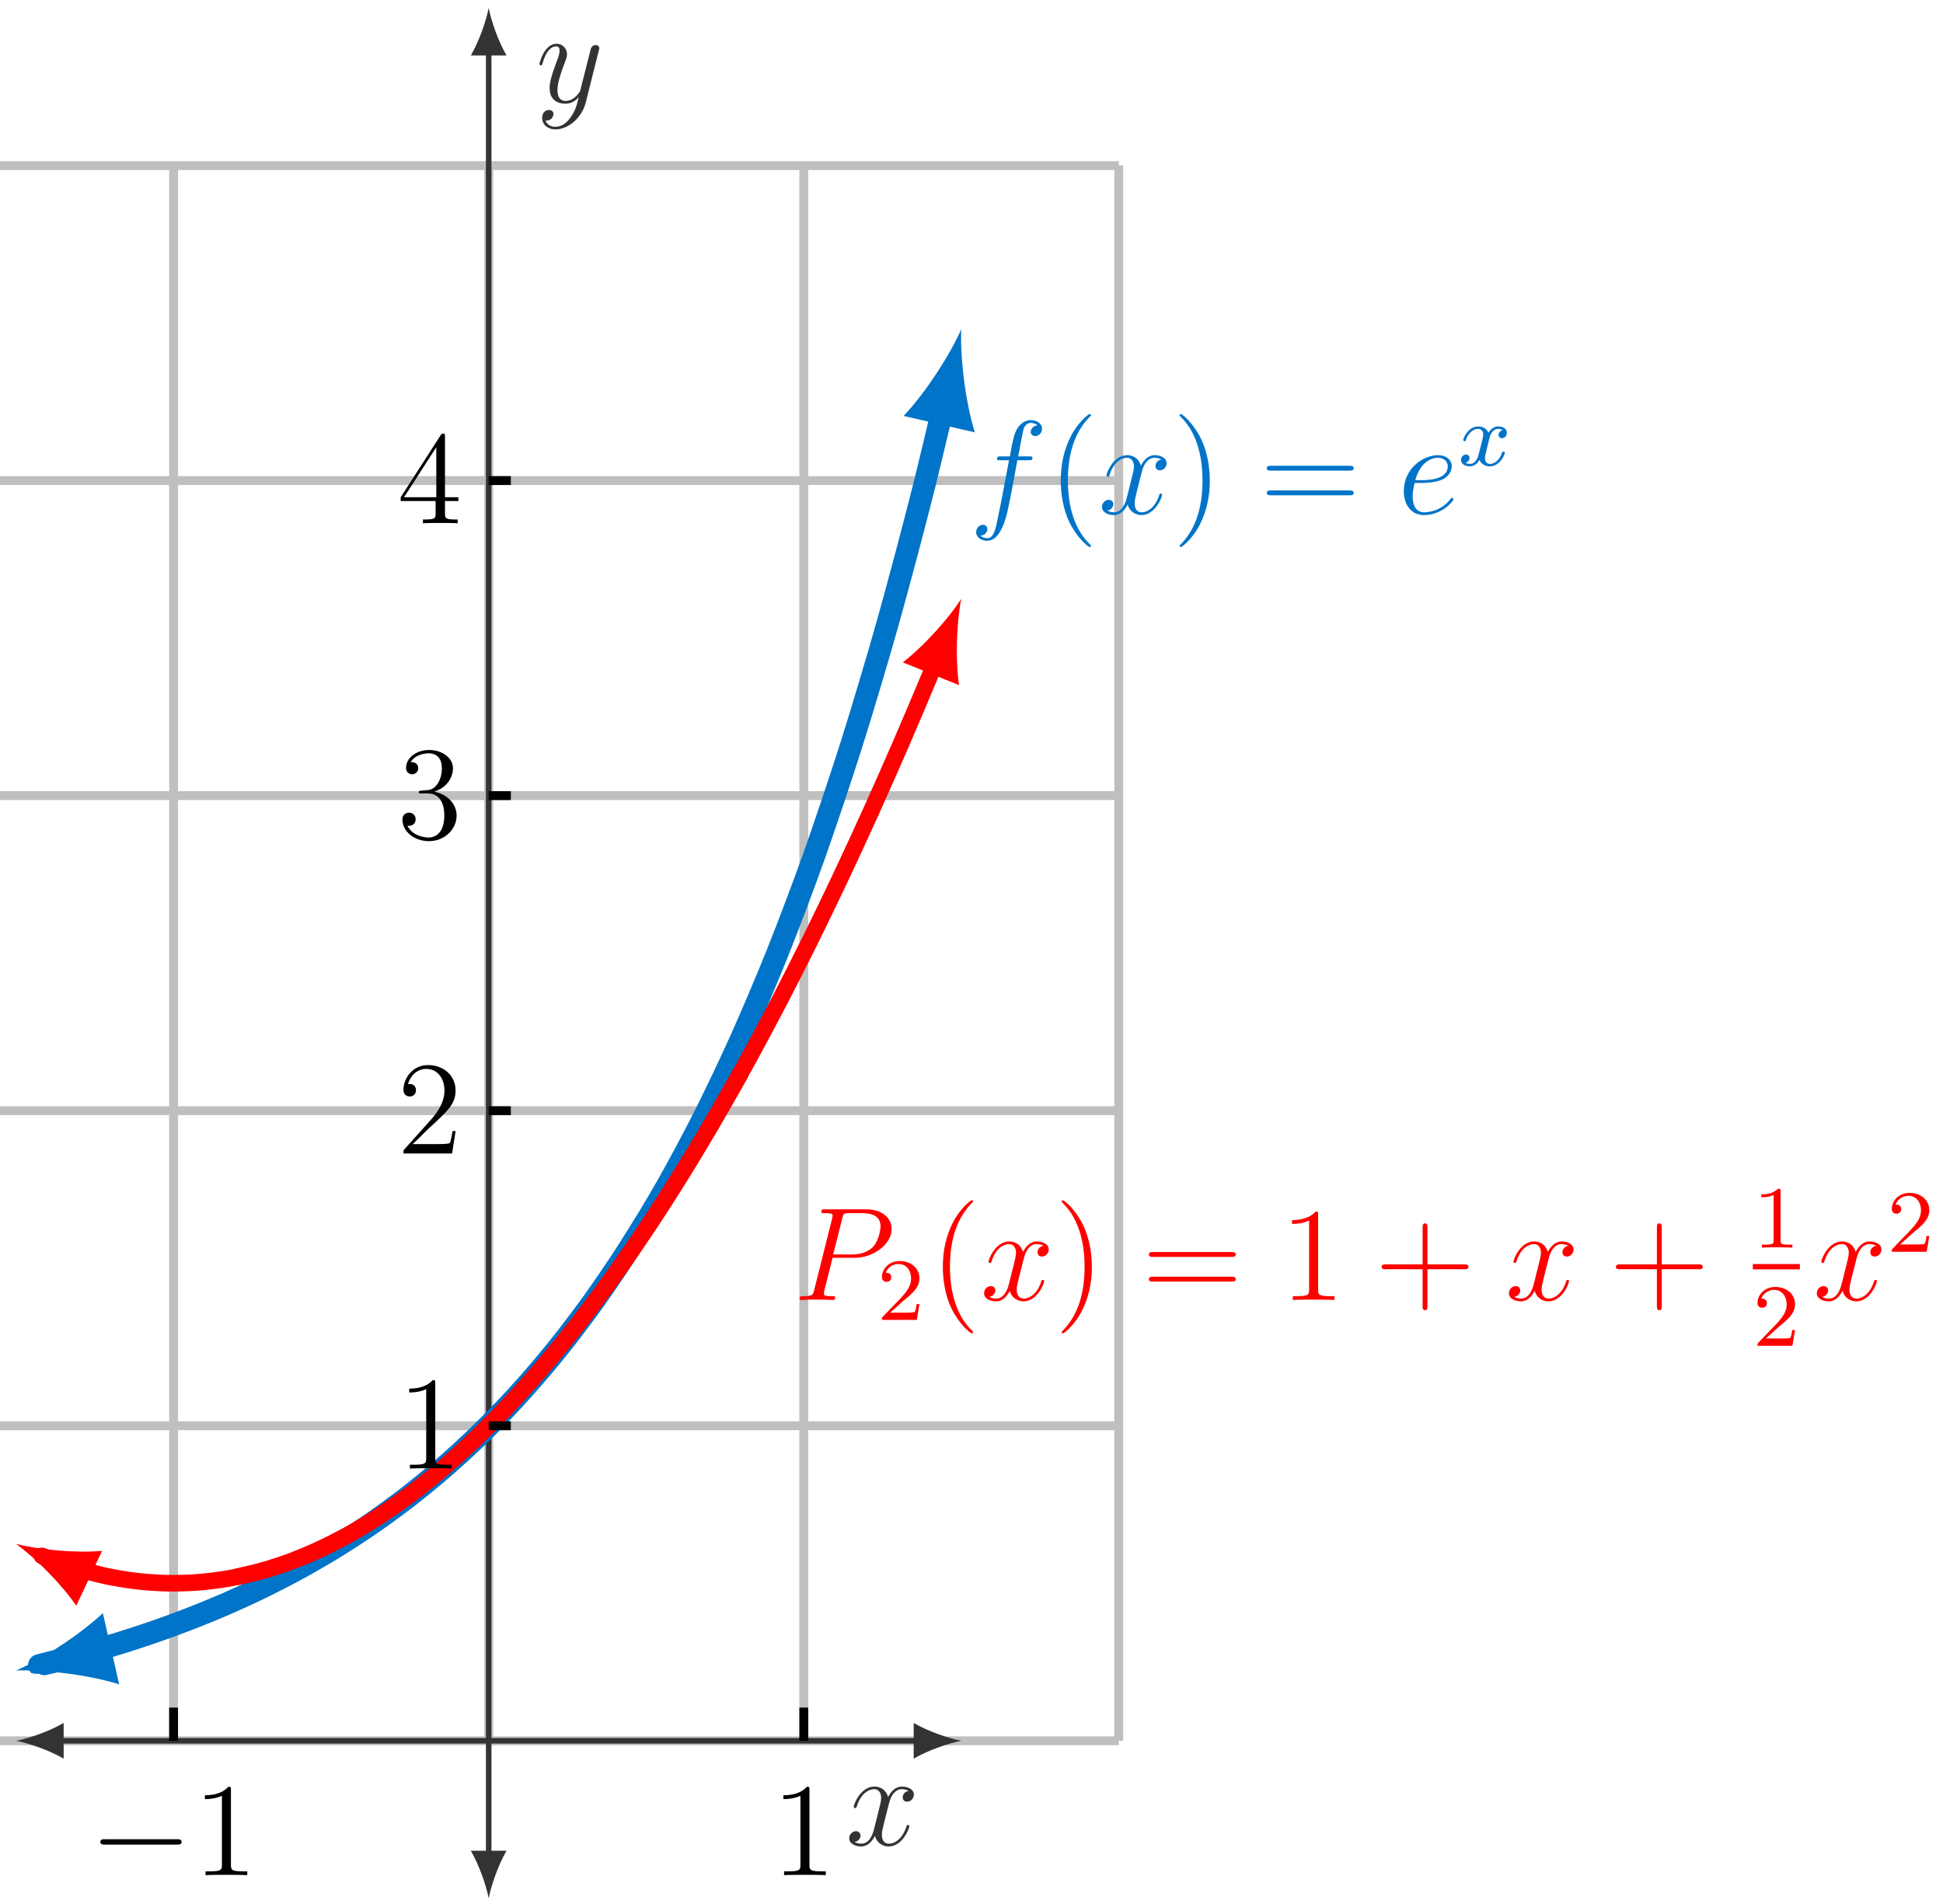 <?xml version="1.0" encoding="UTF-8"?>
<svg xmlns="http://www.w3.org/2000/svg" xmlns:xlink="http://www.w3.org/1999/xlink" width="174.8pt" height="171.337pt" viewBox="0 0 174.8 171.337" version="1.1">
<defs>
<g>
<symbol overflow="visible" id="glyph0-0">
<path style="stroke:none;" d=""/>
</symbol>
<symbol overflow="visible" id="glyph0-1">
<path style="stroke:none;" d="M 5.672 -4.875 C 5.281 -4.812 5.141 -4.516 5.141 -4.297 C 5.141 -4 5.359 -3.906 5.531 -3.906 C 5.891 -3.906 6.141 -4.219 6.141 -4.547 C 6.141 -5.047 5.562 -5.266 5.062 -5.266 C 4.344 -5.266 3.938 -4.547 3.828 -4.328 C 3.547 -5.219 2.812 -5.266 2.594 -5.266 C 1.375 -5.266 0.734 -3.703 0.734 -3.438 C 0.734 -3.391 0.781 -3.328 0.859 -3.328 C 0.953 -3.328 0.984 -3.406 1 -3.453 C 1.406 -4.781 2.219 -5.031 2.562 -5.031 C 3.094 -5.031 3.203 -4.531 3.203 -4.25 C 3.203 -3.984 3.125 -3.703 2.984 -3.125 L 2.578 -1.5 C 2.406 -0.781 2.062 -0.125 1.422 -0.125 C 1.359 -0.125 1.062 -0.125 0.812 -0.281 C 1.25 -0.359 1.344 -0.719 1.344 -0.859 C 1.344 -1.094 1.156 -1.25 0.938 -1.25 C 0.641 -1.25 0.328 -0.984 0.328 -0.609 C 0.328 -0.109 0.891 0.125 1.406 0.125 C 1.984 0.125 2.391 -0.328 2.641 -0.828 C 2.828 -0.125 3.438 0.125 3.875 0.125 C 5.094 0.125 5.734 -1.453 5.734 -1.703 C 5.734 -1.766 5.688 -1.812 5.625 -1.812 C 5.516 -1.812 5.5 -1.75 5.469 -1.656 C 5.141 -0.609 4.453 -0.125 3.906 -0.125 C 3.484 -0.125 3.266 -0.438 3.266 -0.922 C 3.266 -1.188 3.312 -1.375 3.5 -2.156 L 3.922 -3.797 C 4.094 -4.5 4.5 -5.031 5.062 -5.031 C 5.078 -5.031 5.422 -5.031 5.672 -4.875 Z M 5.672 -4.875 "/>
</symbol>
<symbol overflow="visible" id="glyph0-2">
<path style="stroke:none;" d="M 3.141 1.344 C 2.828 1.797 2.359 2.203 1.766 2.203 C 1.625 2.203 1.047 2.172 0.875 1.625 C 0.906 1.641 0.969 1.641 0.984 1.641 C 1.344 1.641 1.594 1.328 1.594 1.047 C 1.594 0.781 1.359 0.688 1.188 0.688 C 0.984 0.688 0.578 0.828 0.578 1.406 C 0.578 2.016 1.094 2.438 1.766 2.438 C 2.969 2.438 4.172 1.344 4.5 0.016 L 5.672 -4.656 C 5.688 -4.703 5.719 -4.781 5.719 -4.859 C 5.719 -5.031 5.562 -5.156 5.391 -5.156 C 5.281 -5.156 5.031 -5.109 4.938 -4.75 L 4.047 -1.234 C 4 -1.016 4 -0.984 3.891 -0.859 C 3.656 -0.531 3.266 -0.125 2.688 -0.125 C 2.016 -0.125 1.953 -0.781 1.953 -1.094 C 1.953 -1.781 2.281 -2.703 2.609 -3.562 C 2.734 -3.906 2.812 -4.078 2.812 -4.312 C 2.812 -4.812 2.453 -5.266 1.859 -5.266 C 0.766 -5.266 0.328 -3.531 0.328 -3.438 C 0.328 -3.391 0.375 -3.328 0.453 -3.328 C 0.562 -3.328 0.578 -3.375 0.625 -3.547 C 0.906 -4.547 1.359 -5.031 1.828 -5.031 C 1.938 -5.031 2.141 -5.031 2.141 -4.641 C 2.141 -4.328 2.016 -3.984 1.828 -3.531 C 1.25 -1.953 1.25 -1.562 1.25 -1.281 C 1.25 -0.141 2.062 0.125 2.656 0.125 C 3 0.125 3.438 0.016 3.844 -0.438 L 3.859 -0.422 C 3.688 0.281 3.562 0.75 3.141 1.344 Z M 3.141 1.344 "/>
</symbol>
<symbol overflow="visible" id="glyph0-3">
<path style="stroke:none;" d="M 5.328 -4.812 C 5.562 -4.812 5.672 -4.812 5.672 -5.031 C 5.672 -5.156 5.562 -5.156 5.359 -5.156 L 4.391 -5.156 C 4.609 -6.391 4.781 -7.234 4.875 -7.609 C 4.953 -7.906 5.203 -8.172 5.516 -8.172 C 5.766 -8.172 6.016 -8.062 6.125 -7.953 C 5.672 -7.906 5.516 -7.562 5.516 -7.359 C 5.516 -7.125 5.703 -6.984 5.922 -6.984 C 6.172 -6.984 6.531 -7.188 6.531 -7.641 C 6.531 -8.141 6.031 -8.422 5.5 -8.422 C 4.984 -8.422 4.484 -8.031 4.25 -7.562 C 4.031 -7.141 3.906 -6.719 3.641 -5.156 L 2.828 -5.156 C 2.609 -5.156 2.484 -5.156 2.484 -4.938 C 2.484 -4.812 2.562 -4.812 2.797 -4.812 L 3.562 -4.812 C 3.344 -3.688 2.859 -0.984 2.578 0.281 C 2.375 1.328 2.203 2.203 1.609 2.203 C 1.562 2.203 1.219 2.203 1 1.969 C 1.609 1.922 1.609 1.406 1.609 1.391 C 1.609 1.141 1.438 1 1.203 1 C 0.969 1 0.609 1.203 0.609 1.656 C 0.609 2.172 1.141 2.438 1.609 2.438 C 2.828 2.438 3.328 0.25 3.453 -0.344 C 3.672 -1.266 4.25 -4.453 4.312 -4.812 Z M 5.328 -4.812 "/>
</symbol>
<symbol overflow="visible" id="glyph0-4">
<path style="stroke:none;" d="M 2.141 -2.766 C 2.469 -2.766 3.281 -2.797 3.844 -3.016 C 4.75 -3.359 4.844 -4.047 4.844 -4.266 C 4.844 -4.797 4.391 -5.266 3.594 -5.266 C 2.344 -5.266 0.531 -4.141 0.531 -2.016 C 0.531 -0.75 1.25 0.125 2.344 0.125 C 3.969 0.125 5 -1.141 5 -1.297 C 5 -1.375 4.922 -1.438 4.875 -1.438 C 4.844 -1.438 4.828 -1.422 4.719 -1.312 C 3.953 -0.297 2.828 -0.125 2.359 -0.125 C 1.688 -0.125 1.328 -0.656 1.328 -1.547 C 1.328 -1.703 1.328 -2.016 1.5 -2.766 Z M 1.562 -3.016 C 2.078 -4.859 3.219 -5.031 3.594 -5.031 C 4.125 -5.031 4.484 -4.719 4.484 -4.266 C 4.484 -3.016 2.562 -3.016 2.062 -3.016 Z M 1.562 -3.016 "/>
</symbol>
<symbol overflow="visible" id="glyph0-5">
<path style="stroke:none;" d="M 3.531 -3.797 L 5.547 -3.797 C 7.203 -3.797 8.844 -5.016 8.844 -6.391 C 8.844 -7.312 8.062 -8.156 6.547 -8.156 L 2.859 -8.156 C 2.625 -8.156 2.516 -8.156 2.516 -7.938 C 2.516 -7.812 2.625 -7.812 2.812 -7.812 C 3.531 -7.812 3.531 -7.719 3.531 -7.594 C 3.531 -7.562 3.531 -7.5 3.484 -7.312 L 1.875 -0.891 C 1.766 -0.469 1.75 -0.344 0.906 -0.344 C 0.688 -0.344 0.562 -0.344 0.562 -0.125 C 0.562 0 0.672 0 0.734 0 C 0.969 0 1.203 -0.031 1.438 -0.031 L 2.828 -0.031 C 3.062 -0.031 3.312 0 3.531 0 C 3.641 0 3.766 0 3.766 -0.234 C 3.766 -0.344 3.656 -0.344 3.484 -0.344 C 2.766 -0.344 2.75 -0.438 2.75 -0.547 C 2.75 -0.609 2.766 -0.688 2.766 -0.75 Z M 4.406 -7.344 C 4.5 -7.797 4.547 -7.812 5.016 -7.812 L 6.203 -7.812 C 7.094 -7.812 7.844 -7.531 7.844 -6.641 C 7.844 -6.328 7.688 -5.312 7.141 -4.75 C 6.938 -4.547 6.359 -4.094 5.266 -4.094 L 3.578 -4.094 Z M 4.406 -7.344 "/>
</symbol>
<symbol overflow="visible" id="glyph1-0">
<path style="stroke:none;" d=""/>
</symbol>
<symbol overflow="visible" id="glyph1-1">
<path style="stroke:none;" d="M 3.891 2.906 C 3.891 2.875 3.891 2.844 3.688 2.641 C 2.484 1.438 1.812 -0.531 1.812 -2.969 C 1.812 -5.297 2.375 -7.297 3.766 -8.703 C 3.891 -8.812 3.891 -8.828 3.891 -8.875 C 3.891 -8.938 3.828 -8.969 3.781 -8.969 C 3.625 -8.969 2.641 -8.109 2.062 -6.938 C 1.453 -5.719 1.172 -4.453 1.172 -2.969 C 1.172 -1.906 1.344 -0.484 1.953 0.781 C 2.672 2.219 3.641 3 3.781 3 C 3.828 3 3.891 2.969 3.891 2.906 Z M 3.891 2.906 "/>
</symbol>
<symbol overflow="visible" id="glyph1-2">
<path style="stroke:none;" d="M 3.375 -2.969 C 3.375 -3.891 3.25 -5.359 2.578 -6.75 C 1.875 -8.188 0.891 -8.969 0.766 -8.969 C 0.719 -8.969 0.656 -8.938 0.656 -8.875 C 0.656 -8.828 0.656 -8.812 0.859 -8.609 C 2.062 -7.406 2.719 -5.422 2.719 -2.984 C 2.719 -0.672 2.156 1.328 0.781 2.734 C 0.656 2.844 0.656 2.875 0.656 2.906 C 0.656 2.969 0.719 3 0.766 3 C 0.922 3 1.906 2.141 2.484 0.969 C 3.094 -0.25 3.375 -1.547 3.375 -2.969 Z M 3.375 -2.969 "/>
</symbol>
<symbol overflow="visible" id="glyph1-3">
<path style="stroke:none;" d="M 8.062 -3.875 C 8.234 -3.875 8.453 -3.875 8.453 -4.094 C 8.453 -4.312 8.25 -4.312 8.062 -4.312 L 1.031 -4.312 C 0.859 -4.312 0.641 -4.312 0.641 -4.094 C 0.641 -3.875 0.844 -3.875 1.031 -3.875 Z M 8.062 -1.656 C 8.234 -1.656 8.453 -1.656 8.453 -1.859 C 8.453 -2.094 8.25 -2.094 8.062 -2.094 L 1.031 -2.094 C 0.859 -2.094 0.641 -2.094 0.641 -1.875 C 0.641 -1.656 0.844 -1.656 1.031 -1.656 Z M 8.062 -1.656 "/>
</symbol>
<symbol overflow="visible" id="glyph1-4">
<path style="stroke:none;" d="M 3.438 -7.656 C 3.438 -7.938 3.438 -7.953 3.203 -7.953 C 2.922 -7.625 2.312 -7.188 1.094 -7.188 L 1.094 -6.844 C 1.359 -6.844 1.953 -6.844 2.625 -7.141 L 2.625 -0.922 C 2.625 -0.484 2.578 -0.344 1.531 -0.344 L 1.156 -0.344 L 1.156 0 C 1.484 -0.031 2.641 -0.031 3.031 -0.031 C 3.438 -0.031 4.578 -0.031 4.906 0 L 4.906 -0.344 L 4.531 -0.344 C 3.484 -0.344 3.438 -0.484 3.438 -0.922 Z M 3.438 -7.656 "/>
</symbol>
<symbol overflow="visible" id="glyph1-5">
<path style="stroke:none;" d="M 4.766 -2.766 L 8.062 -2.766 C 8.234 -2.766 8.453 -2.766 8.453 -2.969 C 8.453 -3.203 8.25 -3.203 8.062 -3.203 L 4.766 -3.203 L 4.766 -6.5 C 4.766 -6.672 4.766 -6.891 4.547 -6.891 C 4.328 -6.891 4.328 -6.688 4.328 -6.5 L 4.328 -3.203 L 1.031 -3.203 C 0.859 -3.203 0.641 -3.203 0.641 -2.984 C 0.641 -2.766 0.844 -2.766 1.031 -2.766 L 4.328 -2.766 L 4.328 0.531 C 4.328 0.703 4.328 0.922 4.547 0.922 C 4.766 0.922 4.766 0.719 4.766 0.531 Z M 4.766 -2.766 "/>
</symbol>
<symbol overflow="visible" id="glyph1-6">
<path style="stroke:none;" d="M 5.266 -2.016 L 5 -2.016 C 4.953 -1.812 4.859 -1.141 4.75 -0.953 C 4.656 -0.844 3.984 -0.844 3.625 -0.844 L 1.406 -0.844 C 1.734 -1.125 2.469 -1.891 2.766 -2.172 C 4.594 -3.844 5.266 -4.469 5.266 -5.656 C 5.266 -7.031 4.172 -7.953 2.781 -7.953 C 1.406 -7.953 0.578 -6.766 0.578 -5.734 C 0.578 -5.125 1.109 -5.125 1.141 -5.125 C 1.406 -5.125 1.703 -5.312 1.703 -5.688 C 1.703 -6.031 1.484 -6.25 1.141 -6.25 C 1.047 -6.25 1.016 -6.25 0.984 -6.234 C 1.203 -7.047 1.859 -7.609 2.625 -7.609 C 3.641 -7.609 4.266 -6.75 4.266 -5.656 C 4.266 -4.641 3.688 -3.75 3 -2.984 L 0.578 -0.281 L 0.578 0 L 4.953 0 Z M 5.266 -2.016 "/>
</symbol>
<symbol overflow="visible" id="glyph1-7">
<path style="stroke:none;" d="M 2.203 -4.297 C 2 -4.281 1.953 -4.266 1.953 -4.156 C 1.953 -4.047 2.016 -4.047 2.219 -4.047 L 2.766 -4.047 C 3.797 -4.047 4.25 -3.203 4.25 -2.062 C 4.25 -0.484 3.438 -0.078 2.844 -0.078 C 2.266 -0.078 1.297 -0.344 0.938 -1.141 C 1.328 -1.078 1.672 -1.297 1.672 -1.719 C 1.672 -2.062 1.422 -2.312 1.094 -2.312 C 0.797 -2.312 0.484 -2.141 0.484 -1.688 C 0.484 -0.625 1.547 0.25 2.875 0.25 C 4.297 0.25 5.359 -0.844 5.359 -2.047 C 5.359 -3.141 4.469 -4 3.328 -4.203 C 4.359 -4.5 5.031 -5.375 5.031 -6.312 C 5.031 -7.25 4.047 -7.953 2.891 -7.953 C 1.703 -7.953 0.812 -7.219 0.812 -6.344 C 0.812 -5.875 1.188 -5.766 1.359 -5.766 C 1.609 -5.766 1.906 -5.953 1.906 -6.312 C 1.906 -6.688 1.609 -6.859 1.344 -6.859 C 1.281 -6.859 1.25 -6.859 1.219 -6.844 C 1.672 -7.656 2.797 -7.656 2.859 -7.656 C 3.25 -7.656 4.031 -7.484 4.031 -6.312 C 4.031 -6.078 4 -5.422 3.641 -4.906 C 3.281 -4.375 2.875 -4.344 2.562 -4.328 Z M 2.203 -4.297 "/>
</symbol>
<symbol overflow="visible" id="glyph1-8">
<path style="stroke:none;" d="M 4.312 -7.781 C 4.312 -8.016 4.312 -8.062 4.141 -8.062 C 4.047 -8.062 4.016 -8.062 3.922 -7.922 L 0.328 -2.344 L 0.328 -2 L 3.469 -2 L 3.469 -0.906 C 3.469 -0.469 3.438 -0.344 2.562 -0.344 L 2.328 -0.344 L 2.328 0 C 2.609 -0.031 3.547 -0.031 3.891 -0.031 C 4.219 -0.031 5.172 -0.031 5.453 0 L 5.453 -0.344 L 5.219 -0.344 C 4.344 -0.344 4.312 -0.469 4.312 -0.906 L 4.312 -2 L 5.516 -2 L 5.516 -2.344 L 4.312 -2.344 Z M 3.531 -6.844 L 3.531 -2.344 L 0.625 -2.344 Z M 3.531 -6.844 "/>
</symbol>
<symbol overflow="visible" id="glyph2-0">
<path style="stroke:none;" d=""/>
</symbol>
<symbol overflow="visible" id="glyph2-1">
<path style="stroke:none;" d="M 4 -3.172 C 3.641 -3.094 3.625 -2.781 3.625 -2.75 C 3.625 -2.578 3.766 -2.453 3.938 -2.453 C 4.109 -2.453 4.375 -2.594 4.375 -2.938 C 4.375 -3.391 3.875 -3.516 3.578 -3.516 C 3.219 -3.516 2.906 -3.25 2.719 -2.938 C 2.547 -3.359 2.141 -3.516 1.812 -3.516 C 0.938 -3.516 0.453 -2.516 0.453 -2.297 C 0.453 -2.219 0.516 -2.188 0.578 -2.188 C 0.672 -2.188 0.688 -2.234 0.703 -2.328 C 0.891 -2.906 1.375 -3.297 1.781 -3.297 C 2.094 -3.297 2.25 -3.062 2.25 -2.781 C 2.25 -2.625 2.156 -2.25 2.094 -2 C 2.031 -1.766 1.859 -1.062 1.812 -0.906 C 1.703 -0.484 1.422 -0.141 1.062 -0.141 C 1.031 -0.141 0.828 -0.141 0.656 -0.25 C 1.016 -0.344 1.016 -0.672 1.016 -0.688 C 1.016 -0.875 0.875 -0.984 0.703 -0.984 C 0.484 -0.984 0.25 -0.797 0.25 -0.5 C 0.25 -0.125 0.641 0.078 1.047 0.078 C 1.469 0.078 1.766 -0.234 1.906 -0.5 C 2.094 -0.109 2.453 0.078 2.844 0.078 C 3.703 0.078 4.188 -0.922 4.188 -1.141 C 4.188 -1.219 4.125 -1.25 4.062 -1.25 C 3.969 -1.25 3.953 -1.188 3.922 -1.109 C 3.766 -0.578 3.312 -0.141 2.859 -0.141 C 2.594 -0.141 2.406 -0.312 2.406 -0.656 C 2.406 -0.812 2.453 -1 2.562 -1.438 C 2.609 -1.688 2.781 -2.375 2.828 -2.531 C 2.938 -2.953 3.219 -3.297 3.578 -3.297 C 3.625 -3.297 3.828 -3.297 4 -3.172 Z M 4 -3.172 "/>
</symbol>
<symbol overflow="visible" id="glyph3-0">
<path style="stroke:none;" d=""/>
</symbol>
<symbol overflow="visible" id="glyph3-1">
<path style="stroke:none;" d="M 2.25 -1.625 C 2.375 -1.75 2.703 -2.016 2.844 -2.125 C 3.328 -2.578 3.797 -3.016 3.797 -3.734 C 3.797 -4.688 3 -5.297 2.016 -5.297 C 1.047 -5.297 0.422 -4.578 0.422 -3.859 C 0.422 -3.469 0.734 -3.422 0.844 -3.422 C 1.016 -3.422 1.266 -3.531 1.266 -3.844 C 1.266 -4.25 0.859 -4.25 0.766 -4.25 C 1 -4.844 1.531 -5.031 1.922 -5.031 C 2.656 -5.031 3.047 -4.406 3.047 -3.734 C 3.047 -2.906 2.469 -2.297 1.516 -1.344 L 0.516 -0.297 C 0.422 -0.219 0.422 -0.203 0.422 0 L 3.562 0 L 3.797 -1.422 L 3.547 -1.422 C 3.531 -1.266 3.469 -0.875 3.375 -0.719 C 3.328 -0.656 2.719 -0.656 2.594 -0.656 L 1.172 -0.656 Z M 2.25 -1.625 "/>
</symbol>
<symbol overflow="visible" id="glyph3-2">
<path style="stroke:none;" d="M 2.5 -5.078 C 2.5 -5.297 2.484 -5.297 2.266 -5.297 C 1.938 -4.984 1.516 -4.797 0.766 -4.797 L 0.766 -4.531 C 0.984 -4.531 1.406 -4.531 1.875 -4.734 L 1.875 -0.656 C 1.875 -0.359 1.844 -0.266 1.094 -0.266 L 0.812 -0.266 L 0.812 0 C 1.141 -0.031 1.828 -0.031 2.188 -0.031 C 2.547 -0.031 3.234 -0.031 3.562 0 L 3.562 -0.266 L 3.281 -0.266 C 2.531 -0.266 2.5 -0.359 2.5 -0.656 Z M 2.5 -5.078 "/>
</symbol>
<symbol overflow="visible" id="glyph4-0">
<path style="stroke:none;" d=""/>
</symbol>
<symbol overflow="visible" id="glyph4-1">
<path style="stroke:none;" d="M 7.875 -2.75 C 8.078 -2.75 8.297 -2.75 8.297 -2.984 C 8.297 -3.234 8.078 -3.234 7.875 -3.234 L 1.406 -3.234 C 1.203 -3.234 0.984 -3.234 0.984 -2.984 C 0.984 -2.75 1.203 -2.75 1.406 -2.75 Z M 7.875 -2.75 "/>
</symbol>
</g>
<clipPath id="clip1">
  <path d="M 0 6 L 114 6 L 114 171.336 L 0 171.336 Z M 0 6 "/>
</clipPath>
<clipPath id="clip2">
  <path d="M 0 81 L 87 81 L 87 171.336 L 0 171.336 Z M 0 81 "/>
</clipPath>
</defs>
<g id="surface1">
<path style="fill:none;stroke-width:0.797;stroke-linecap:butt;stroke-linejoin:miter;stroke:rgb(75%,75%,75%);stroke-opacity:1;stroke-miterlimit:10;" d="M -56.694 0 L 56.692 0 M -56.694 28.347 L 56.692 28.347 M -56.694 56.693 L 56.692 56.693 M -56.694 85.039 L 56.692 85.039 M -56.694 113.385 L 56.692 113.385 M -56.694 141.724 L 56.692 141.724 M -56.694 0 L -56.694 141.736 M -28.347 0 L -28.347 141.736 M 0.001 0 L 0.001 141.736 M 28.349 0 L 28.349 141.736 M 56.684 0 L 56.684 141.736 " transform="matrix(1,0,0,-1,43.964,156.622)"/>
<path style="fill:none;stroke-width:0.498;stroke-linecap:butt;stroke-linejoin:miter;stroke:rgb(20%,20%,20%);stroke-opacity:1;stroke-miterlimit:10;" d="M 0.001 0 L 38.665 0 " transform="matrix(1,0,0,-1,43.964,156.622)"/>
<path style=" stroke:none;fill-rule:nonzero;fill:rgb(20%,20%,20%);fill-opacity:1;" d="M 86.484 156.621 C 85.34 156.406 83.484 155.766 82.199 155.016 L 82.199 158.227 C 83.484 157.477 85.34 156.836 86.484 156.621 "/>
<g style="fill:rgb(20%,20%,20%);fill-opacity:1;">
  <use xlink:href="#glyph0-1" x="76.071" y="166.003"/>
</g>
<path style="fill:none;stroke-width:0.498;stroke-linecap:butt;stroke-linejoin:miter;stroke:rgb(20%,20%,20%);stroke-opacity:1;stroke-miterlimit:10;" d="M 0.001 0 L -38.663 0 " transform="matrix(1,0,0,-1,43.964,156.622)"/>
<path style=" stroke:none;fill-rule:nonzero;fill:rgb(20%,20%,20%);fill-opacity:1;" d="M 1.445 156.621 C 2.586 156.836 4.441 157.477 5.727 158.227 L 5.727 155.016 C 4.441 155.766 2.586 156.406 1.445 156.621 "/>
<path style="fill:none;stroke-width:0.498;stroke-linecap:butt;stroke-linejoin:miter;stroke:rgb(20%,20%,20%);stroke-opacity:1;stroke-miterlimit:10;" d="M 0.001 0 L 0.001 152.051 " transform="matrix(1,0,0,-1,43.964,156.622)"/>
<path style=" stroke:none;fill-rule:nonzero;fill:rgb(20%,20%,20%);fill-opacity:1;" d="M 43.965 0.707 C 43.75 1.848 43.105 3.707 42.359 4.992 L 45.57 4.992 C 44.82 3.707 44.18 1.848 43.965 0.707 "/>
<g style="fill:rgb(20%,20%,20%);fill-opacity:1;">
  <use xlink:href="#glyph0-2" x="48.198" y="9.205"/>
</g>
<path style="fill:none;stroke-width:0.498;stroke-linecap:butt;stroke-linejoin:miter;stroke:rgb(20%,20%,20%);stroke-opacity:1;stroke-miterlimit:10;" d="M 0.001 0 L 0.001 -10.319 " transform="matrix(1,0,0,-1,43.964,156.622)"/>
<path style=" stroke:none;fill-rule:nonzero;fill:rgb(20%,20%,20%);fill-opacity:1;" d="M 43.965 170.797 C 44.18 169.652 44.82 167.797 45.57 166.512 L 42.359 166.512 C 43.105 167.797 43.75 169.652 43.965 170.797 "/>
<g clip-path="url(#clip1)" clip-rule="nonzero">
<path style="fill:none;stroke-width:1.993;stroke-linecap:butt;stroke-linejoin:miter;stroke:rgb(0%,45.49%,78.432%);stroke-opacity:1;stroke-miterlimit:10;" d="M -36.851 7.727 C -36.851 7.727 -34.46 8.399 -33.546 8.68 C -32.628 8.965 -31.155 9.441 -30.237 9.758 C -29.319 10.074 -27.847 10.609 -26.929 10.965 C -26.015 11.32 -24.542 11.922 -23.624 12.32 C -22.706 12.719 -21.234 13.394 -20.316 13.844 C -19.401 14.293 -17.929 15.054 -17.011 15.558 C -16.093 16.062 -14.62 16.914 -13.702 17.484 C -12.784 18.05 -11.316 19.007 -10.398 19.644 C -9.48 20.285 -8.007 21.363 -7.089 22.078 C -6.171 22.796 -4.702 24.003 -3.784 24.808 C -2.866 25.612 -1.394 26.976 -0.476 27.882 C 0.442 28.784 1.911 30.308 2.829 31.323 C 3.747 32.339 5.22 34.057 6.138 35.198 C 7.056 36.339 8.524 38.268 9.442 39.553 C 10.36 40.834 11.833 43.002 12.751 44.447 C 13.669 45.889 15.138 48.326 16.056 49.943 C 16.974 51.564 18.446 54.302 19.364 56.127 C 20.282 57.947 21.755 61.025 22.669 63.072 C 23.587 65.114 25.059 68.575 25.977 70.872 C 26.895 73.173 28.368 77.055 29.286 79.641 C 30.2 82.227 31.673 86.594 32.591 89.496 C 33.509 92.398 34.981 97.308 35.899 100.57 C 36.813 103.831 38.286 109.347 39.204 113.01 C 40.122 116.678 42.513 126.994 40.731 119.307 " transform="matrix(1,0,0,-1,43.964,156.622)"/>
</g>
<path style=" stroke:none;fill-rule:nonzero;fill:rgb(0%,45.49%,78.432%);fill-opacity:1;" d="M 86.477 29.621 C 85.52 31.801 83.383 35.203 81.293 37.422 L 87.699 38.902 C 86.801 35.996 86.375 31.996 86.477 29.621 "/>
<g style="fill:rgb(0%,45.499%,78.4%);fill-opacity:1;">
  <use xlink:href="#glyph0-3" x="87.213" y="46.218"/>
</g>
<g style="fill:rgb(0%,45.499%,78.4%);fill-opacity:1;">
  <use xlink:href="#glyph1-1" x="94.259" y="46.218"/>
</g>
<g style="fill:rgb(0%,45.499%,78.4%);fill-opacity:1;">
  <use xlink:href="#glyph0-1" x="98.811" y="46.218"/>
</g>
<g style="fill:rgb(0%,45.499%,78.4%);fill-opacity:1;">
  <use xlink:href="#glyph1-2" x="105.464" y="46.218"/>
</g>
<g style="fill:rgb(0%,45.499%,78.4%);fill-opacity:1;">
  <use xlink:href="#glyph1-3" x="113.328" y="46.218"/>
</g>
<g style="fill:rgb(0%,45.499%,78.4%);fill-opacity:1;">
  <use xlink:href="#glyph0-4" x="125.762" y="46.218"/>
</g>
<g style="fill:rgb(0%,45.499%,78.4%);fill-opacity:1;">
  <use xlink:href="#glyph2-1" x="131.188" y="41.88"/>
</g>
<g clip-path="url(#clip2)" clip-rule="nonzero">
<path style="fill:none;stroke-width:1.993;stroke-linecap:butt;stroke-linejoin:miter;stroke:rgb(0%,45.49%,78.432%);stroke-opacity:1;stroke-miterlimit:10;" d="M -34.827 8.086 C -40.812 6.715 -40.812 6.715 -40.159 6.875 C -39.503 7.035 -38.452 7.301 -37.796 7.473 C -37.14 7.649 -36.089 7.934 -35.433 8.121 C -34.78 8.313 -33.726 8.625 -33.073 8.828 C -32.417 9.031 -31.366 9.371 -30.71 9.594 C -30.054 9.816 -29.003 10.187 -28.347 10.43 C -27.691 10.668 -26.64 11.074 -25.987 11.336 C -25.331 11.598 -24.28 12.035 -23.624 12.32 C -22.968 12.605 -21.917 13.082 -21.261 13.39 C -20.605 13.703 -19.554 14.219 -18.898 14.558 C -18.245 14.894 -17.194 15.453 -16.538 15.82 C -15.882 16.187 -14.831 16.797 -14.175 17.195 C -13.519 17.593 -12.468 18.257 -11.812 18.691 C -11.159 19.125 -10.105 19.843 -9.452 20.312 C -8.796 20.781 -7.745 21.566 -7.089 22.078 C -6.433 22.589 -5.382 23.445 -4.726 23.999 C -4.069 24.554 -3.019 25.48 -2.366 26.081 C -1.71 26.687 -0.659 27.694 -0.003 28.351 C 0.653 29.007 1.704 30.093 2.36 30.808 C 3.016 31.518 4.067 32.71 4.723 33.483 C 5.376 34.26 6.427 35.549 7.083 36.393 C 7.739 37.237 8.79 38.639 9.446 39.557 C 10.102 40.471 11.153 41.998 11.809 42.994 C 12.462 43.987 14.169 46.729 14.169 46.729 " transform="matrix(1,0,0,-1,43.964,156.622)"/>
</g>
<path style=" stroke:none;fill-rule:nonzero;fill:rgb(0%,45.49%,78.432%);fill-opacity:1;" d="M 1.445 150.297 C 3.82 150.203 7.816 150.637 10.723 151.543 L 9.254 145.133 C 7.035 147.215 3.625 149.348 1.445 150.297 "/>
<path style="fill:none;stroke-width:1.494;stroke-linecap:butt;stroke-linejoin:miter;stroke:rgb(100%,0%,0%);stroke-opacity:1;stroke-miterlimit:10;" d="M -22.679 14.742 C -22.679 14.742 -20.714 15.191 -19.96 15.414 C -19.206 15.636 -17.999 16.05 -17.245 16.347 C -16.491 16.644 -15.28 17.175 -14.53 17.543 C -13.777 17.91 -12.566 18.554 -11.812 18.996 C -11.058 19.433 -9.851 20.199 -9.097 20.71 C -8.343 21.222 -7.132 22.101 -6.378 22.683 C -5.624 23.269 -4.417 24.265 -3.663 24.921 C -2.909 25.577 -1.702 26.687 -0.948 27.417 C -0.194 28.144 1.016 29.37 1.77 30.171 C 2.524 30.972 3.731 32.315 4.485 33.186 C 5.239 34.061 6.45 35.518 7.204 36.464 C 7.958 37.409 9.165 38.983 9.919 39.998 C 10.673 41.018 11.88 42.705 12.634 43.795 C 13.388 44.885 14.598 46.693 15.352 47.854 C 16.106 49.018 17.313 50.939 18.067 52.174 C 18.821 53.408 20.028 55.443 20.782 56.752 C 21.536 58.056 22.747 60.208 23.501 61.587 C 24.255 62.966 25.462 65.236 26.216 66.685 C 26.97 68.138 28.181 70.52 28.934 72.044 C 29.688 73.567 30.895 76.067 31.649 77.665 C 32.403 79.258 33.61 81.875 34.364 83.543 C 35.118 85.211 36.329 87.941 37.083 89.683 C 37.837 91.422 39.044 94.269 39.798 96.082 C 40.552 97.894 42.516 102.741 40.059 96.675 " transform="matrix(1,0,0,-1,43.964,156.622)"/>
<path style=" stroke:none;fill-rule:nonzero;fill:rgb(100%,0%,0%);fill-opacity:1;" d="M 86.48 53.875 C 85.414 55.535 83.219 58.047 81.223 59.594 L 86.277 61.641 C 85.918 59.141 86.09 55.809 86.48 53.875 "/>
<g style="fill:rgb(100%,0%,0%);fill-opacity:1;">
  <use xlink:href="#glyph0-5" x="71.373" y="116.96"/>
</g>
<g style="fill:rgb(100%,0%,0%);fill-opacity:1;">
  <use xlink:href="#glyph3-1" x="78.918" y="118.754"/>
</g>
<g style="fill:rgb(100%,0%,0%);fill-opacity:1;">
  <use xlink:href="#glyph1-1" x="83.65" y="116.96"/>
</g>
<g style="fill:rgb(100%,0%,0%);fill-opacity:1;">
  <use xlink:href="#glyph0-1" x="88.203" y="116.96"/>
</g>
<g style="fill:rgb(100%,0%,0%);fill-opacity:1;">
  <use xlink:href="#glyph1-2" x="94.855" y="116.96"/>
</g>
<g style="fill:rgb(100%,0%,0%);fill-opacity:1;">
  <use xlink:href="#glyph1-3" x="102.719" y="116.96"/>
</g>
<g style="fill:rgb(100%,0%,0%);fill-opacity:1;">
  <use xlink:href="#glyph1-4" x="115.148" y="116.96"/>
</g>
<g style="fill:rgb(100%,0%,0%);fill-opacity:1;">
  <use xlink:href="#glyph1-5" x="123.655" y="116.96"/>
</g>
<g style="fill:rgb(100%,0%,0%);fill-opacity:1;">
  <use xlink:href="#glyph0-1" x="135.424" y="116.96"/>
</g>
<g style="fill:rgb(100%,0%,0%);fill-opacity:1;">
  <use xlink:href="#glyph1-5" x="144.733" y="116.96"/>
</g>
<g style="fill:rgb(100%,0%,0%);fill-opacity:1;">
  <use xlink:href="#glyph3-2" x="157.69" y="112.252"/>
</g>
<path style="fill:none;stroke-width:0.478;stroke-linecap:butt;stroke-linejoin:miter;stroke:rgb(100%,0%,0%);stroke-opacity:1;stroke-miterlimit:10;" d="M 196.002 -139.16 L 200.237 -139.16 " transform="matrix(1,0,0,-1,-38.311,-25.195)"/>
<g style="fill:rgb(100%,0%,0%);fill-opacity:1;">
  <use xlink:href="#glyph3-1" x="157.69" y="121.083"/>
</g>
<g style="fill:rgb(100%,0%,0%);fill-opacity:1;">
  <use xlink:href="#glyph0-1" x="163.12" y="116.96"/>
</g>
<g style="fill:rgb(100%,0%,0%);fill-opacity:1;">
  <use xlink:href="#glyph3-1" x="169.772" y="112.621"/>
</g>
<path style="fill:none;stroke-width:1.494;stroke-linecap:butt;stroke-linejoin:miter;stroke:rgb(100%,0%,0%);stroke-opacity:1;stroke-miterlimit:10;" d="M -36.597 14.929 C -40.558 16.793 -40.558 16.793 -39.804 16.488 C -39.05 16.183 -37.843 15.754 -37.089 15.519 C -36.335 15.289 -35.124 14.972 -34.37 14.812 C -33.616 14.652 -32.409 14.453 -31.655 14.367 C -30.901 14.277 -29.691 14.195 -28.937 14.179 C -28.187 14.164 -26.976 14.195 -26.222 14.254 C -25.468 14.308 -24.261 14.457 -23.507 14.586 C -22.753 14.715 -21.542 14.98 -20.788 15.179 C -20.034 15.383 -18.827 15.761 -18.073 16.035 C -17.319 16.308 -16.112 16.804 -15.359 17.148 C -14.605 17.496 -13.394 18.105 -12.64 18.523 C -11.886 18.941 -10.679 19.671 -9.925 20.16 C -9.171 20.648 -7.96 21.492 -7.206 22.054 C -6.452 22.617 -5.245 23.577 -4.491 24.21 C -3.737 24.847 -2.53 25.921 -1.776 26.628 C -1.023 27.335 0.188 28.526 0.942 29.304 C 1.696 30.081 2.903 31.39 3.657 32.241 C 4.411 33.093 5.622 34.514 6.372 35.436 C 7.126 36.362 8.337 37.897 9.091 38.893 C 9.845 39.889 11.052 41.545 11.806 42.612 C 12.559 43.678 13.77 45.451 14.524 46.588 C 15.278 47.729 16.485 49.615 17.239 50.826 C 17.993 52.041 19.2 54.041 19.954 55.326 C 20.708 56.611 22.673 60.083 22.673 60.083 " transform="matrix(1,0,0,-1,43.964,156.622)"/>
<path style=" stroke:none;fill-rule:nonzero;fill:rgb(100%,0%,0%);fill-opacity:1;" d="M 1.445 138.902 C 3.043 140.059 5.43 142.387 6.863 144.469 L 9.184 139.531 C 6.668 139.754 3.352 139.402 1.445 138.902 "/>
<path style="fill:none;stroke-width:0.797;stroke-linecap:butt;stroke-linejoin:miter;stroke:rgb(0%,0%,0%);stroke-opacity:1;stroke-miterlimit:10;" d="M -28.347 2.989 L -28.347 0 " transform="matrix(1,0,0,-1,43.964,156.622)"/>
<g style="fill:rgb(0%,0%,0%);fill-opacity:1;">
  <use xlink:href="#glyph4-1" x="8.041" y="168.71"/>
</g>
<g style="fill:rgb(0%,0%,0%);fill-opacity:1;">
  <use xlink:href="#glyph1-4" x="17.339" y="168.71"/>
</g>
<path style="fill:none;stroke-width:0.797;stroke-linecap:butt;stroke-linejoin:miter;stroke:rgb(0%,0%,0%);stroke-opacity:1;stroke-miterlimit:10;" d="M 28.349 2.989 L 28.349 0 " transform="matrix(1,0,0,-1,43.964,156.622)"/>
<g style="fill:rgb(0%,0%,0%);fill-opacity:1;">
  <use xlink:href="#glyph1-4" x="69.384" y="168.71"/>
</g>
<path style="fill:none;stroke-width:0.797;stroke-linecap:butt;stroke-linejoin:miter;stroke:rgb(0%,0%,0%);stroke-opacity:1;stroke-miterlimit:10;" d="M 0.001 28.347 L 1.993 28.347 " transform="matrix(1,0,0,-1,43.964,156.622)"/>
<g style="fill:rgb(0%,0%,0%);fill-opacity:1;">
  <use xlink:href="#glyph1-4" x="35.72" y="132.125"/>
</g>
<path style="fill:none;stroke-width:0.797;stroke-linecap:butt;stroke-linejoin:miter;stroke:rgb(0%,0%,0%);stroke-opacity:1;stroke-miterlimit:10;" d="M 0.001 56.693 L 1.993 56.693 " transform="matrix(1,0,0,-1,43.964,156.622)"/>
<g style="fill:rgb(0%,0%,0%);fill-opacity:1;">
  <use xlink:href="#glyph1-6" x="35.72" y="103.778"/>
</g>
<path style="fill:none;stroke-width:0.797;stroke-linecap:butt;stroke-linejoin:miter;stroke:rgb(0%,0%,0%);stroke-opacity:1;stroke-miterlimit:10;" d="M 0.001 85.039 L 1.993 85.039 " transform="matrix(1,0,0,-1,43.964,156.622)"/>
<g style="fill:rgb(0%,0%,0%);fill-opacity:1;">
  <use xlink:href="#glyph1-7" x="35.72" y="75.43"/>
</g>
<path style="fill:none;stroke-width:0.797;stroke-linecap:butt;stroke-linejoin:miter;stroke:rgb(0%,0%,0%);stroke-opacity:1;stroke-miterlimit:10;" d="M 0.001 113.385 L 1.993 113.385 " transform="matrix(1,0,0,-1,43.964,156.622)"/>
<g style="fill:rgb(0%,0%,0%);fill-opacity:1;">
  <use xlink:href="#glyph1-8" x="35.72" y="47.081"/>
</g>
</g>
</svg>

